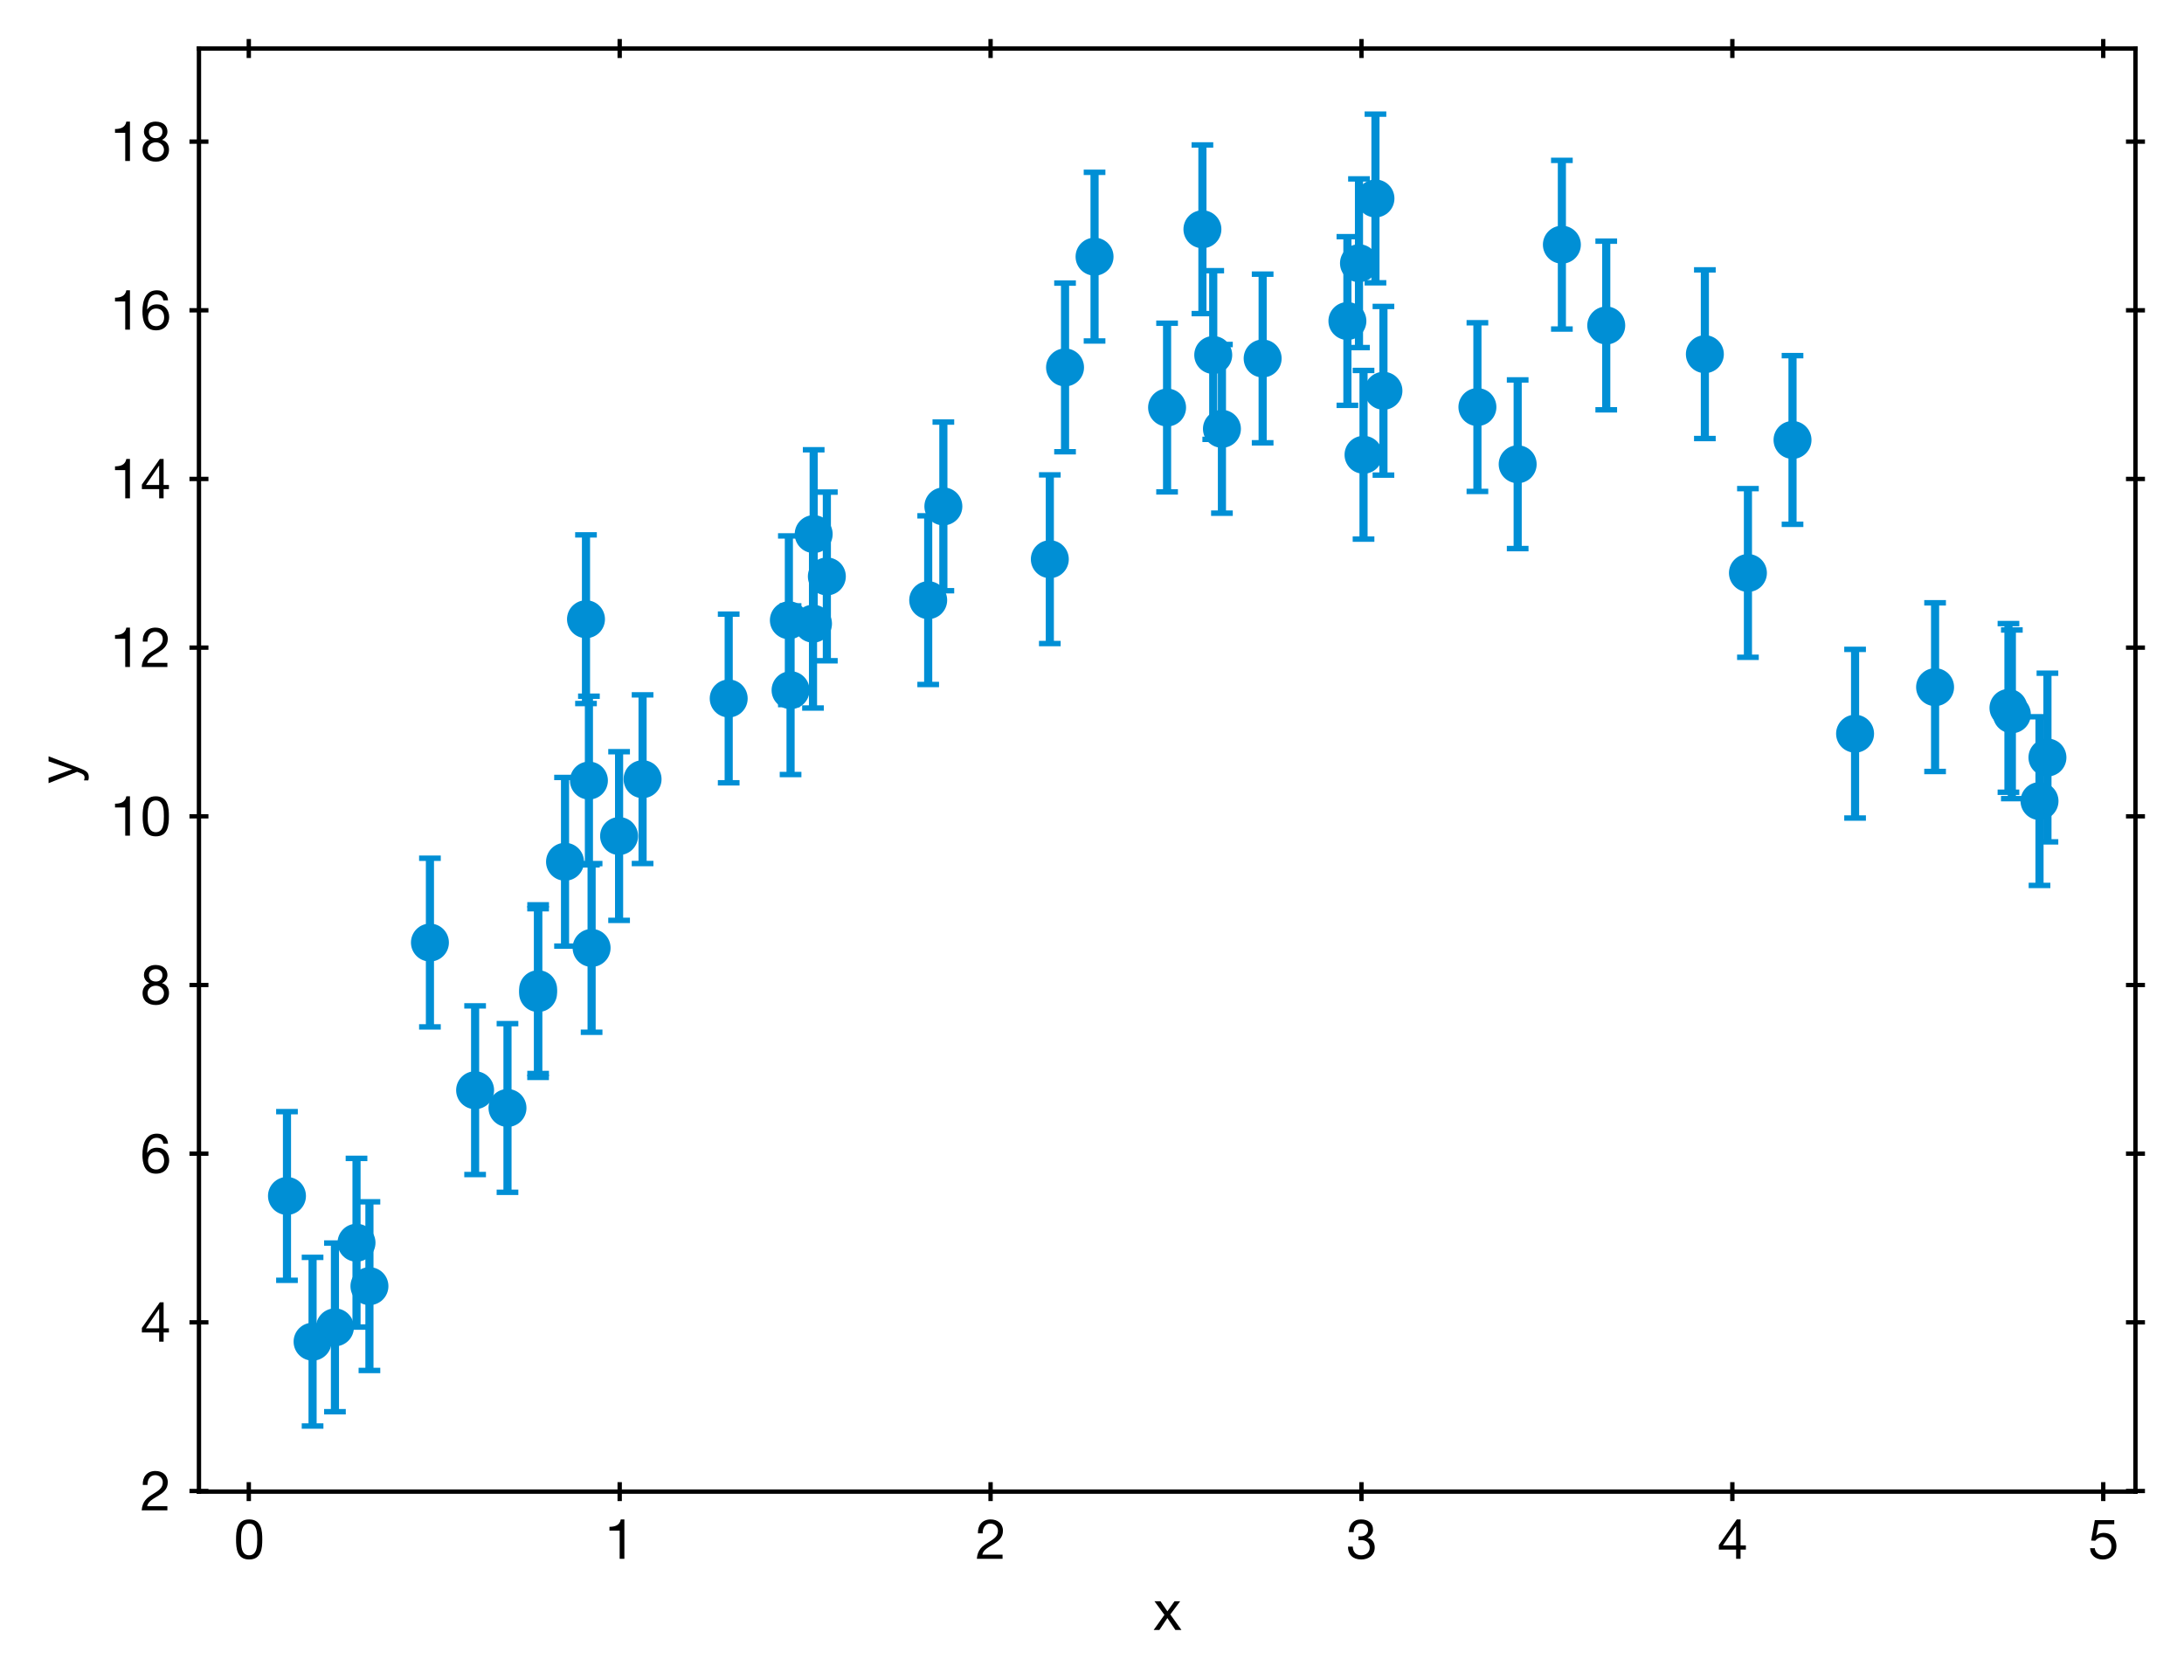 <?xml version="1.0" encoding="utf-8" standalone="no"?>
<!DOCTYPE svg PUBLIC "-//W3C//DTD SVG 1.1//EN"
  "http://www.w3.org/Graphics/SVG/1.1/DTD/svg11.dtd">
<svg height="309.753pt" version="1.1" viewBox="0 0 402.759 309.753" width="402.759pt" xmlns="http://www.w3.org/2000/svg" xmlns:xlink="http://www.w3.org/1999/xlink">
 <defs>
  <style type="text/css">*{stroke-linecap:butt;stroke-linejoin:round;}</style>
 </defs>
 <g id="figure_1">
  <g id="patch_1">
   <path d="M 0 309.753 
L 402.759 309.753 
L 402.759 0 
L 0 0 
z
" style="fill:#ffffff;"/>
  </g>
  <g id="axes_1">
   <g id="patch_2">
    <path d="M 36.689 275.062 
L 393.809 275.062 
L 393.809 8.95 
L 36.689 8.95 
z
" style="fill:#ffffff;"/>
   </g>
   <g id="matplotlib.axis_1">
    <g id="xtick_1">
     <g id="line2d_1">
      <defs>
       <path d="M 0 1.75 
L 0 -1.75 
" id="m9af35f2ca2" style="stroke:#000000;stroke-width:0.8;"/>
      </defs>
      <g>
       <use style="stroke:#000000;stroke-width:0.8;" x="45.882" xlink:href="#m9af35f2ca2" y="275.062"/>
      </g>
     </g>
     <g id="line2d_2">
      <g>
       <use style="stroke:#000000;stroke-width:0.8;" x="45.882" xlink:href="#m9af35f2ca2" y="8.95"/>
      </g>
     </g>
     <g id="text_1">
      <!-- 0 -->
      <g transform="translate(43.103 287.453)scale(0.1 -0.1)">
       <defs>
        <path d="M 269 2227 
C 269 1229 358 -77 1779 -77 
C 3200 -77 3290 1229 3290 2227 
C 3290 3232 3200 4538 1779 4538 
C 358 4538 269 3232 269 2227 
z
M 845 2234 
C 845 2906 851 4058 1779 4058 
C 2707 4058 2714 2906 2714 2234 
C 2714 1555 2707 403 1779 403 
C 851 403 845 1555 845 2234 
z
" id="HelveticaNeue-Roman-30" transform="scale(0.016)"/>
       </defs>
       <use xlink:href="#HelveticaNeue-Roman-30"/>
      </g>
     </g>
    </g>
    <g id="xtick_2">
     <g id="line2d_3">
      <g>
       <use style="stroke:#000000;stroke-width:0.8;" x="114.279" xlink:href="#m9af35f2ca2" y="275.062"/>
      </g>
     </g>
     <g id="line2d_4">
      <g>
       <use style="stroke:#000000;stroke-width:0.8;" x="114.279" xlink:href="#m9af35f2ca2" y="8.95"/>
      </g>
     </g>
     <g id="text_2">
      <!-- 1 -->
      <g transform="translate(111.499 287.453)scale(0.1 -0.1)">
       <defs>
        <path d="M 2278 4538 
L 1862 4538 
C 1741 3853 1178 3686 557 3686 
L 557 3251 
L 1734 3251 
L 1734 0 
L 2278 0 
L 2278 4538 
z
" id="HelveticaNeue-Roman-31" transform="scale(0.016)"/>
       </defs>
       <use xlink:href="#HelveticaNeue-Roman-31"/>
      </g>
     </g>
    </g>
    <g id="xtick_3">
     <g id="line2d_5">
      <g>
       <use style="stroke:#000000;stroke-width:0.8;" x="182.676" xlink:href="#m9af35f2ca2" y="275.062"/>
      </g>
     </g>
     <g id="line2d_6">
      <g>
       <use style="stroke:#000000;stroke-width:0.8;" x="182.676" xlink:href="#m9af35f2ca2" y="8.95"/>
      </g>
     </g>
     <g id="text_3">
      <!-- 2 -->
      <g transform="translate(179.896 287.453)scale(0.1 -0.1)">
       <defs>
        <path d="M 826 2931 
C 806 3475 1075 4058 1709 4058 
C 2189 4058 2586 3731 2586 3238 
C 2586 2611 2195 2330 1427 1856 
C 787 1459 243 1075 154 0 
L 3117 0 
L 3117 480 
L 787 480 
C 896 1043 1491 1331 2061 1677 
C 2624 2029 3162 2432 3162 3232 
C 3162 4077 2534 4538 1741 4538 
C 781 4538 237 3853 282 2931 
L 826 2931 
z
" id="HelveticaNeue-Roman-32" transform="scale(0.016)"/>
       </defs>
       <use xlink:href="#HelveticaNeue-Roman-32"/>
      </g>
     </g>
    </g>
    <g id="xtick_4">
     <g id="line2d_7">
      <g>
       <use style="stroke:#000000;stroke-width:0.8;" x="251.073" xlink:href="#m9af35f2ca2" y="275.062"/>
      </g>
     </g>
     <g id="line2d_8">
      <g>
       <use style="stroke:#000000;stroke-width:0.8;" x="251.073" xlink:href="#m9af35f2ca2" y="8.95"/>
      </g>
     </g>
     <g id="text_4">
      <!-- 3 -->
      <g transform="translate(248.293 287.453)scale(0.1 -0.1)">
       <defs>
        <path d="M 1395 2131 
C 1498 2144 1613 2150 1722 2150 
C 2259 2150 2688 1850 2688 1280 
C 2688 730 2234 403 1702 403 
C 1082 403 755 813 736 1402 
L 192 1402 
C 173 467 781 -77 1702 -77 
C 2554 -77 3264 397 3264 1306 
C 3264 1850 2995 2285 2445 2406 
L 2445 2419 
C 2790 2579 3072 2925 3072 3322 
C 3072 4160 2477 4538 1690 4538 
C 781 4538 320 3936 288 3072 
L 832 3072 
C 838 3603 1094 4058 1690 4058 
C 2150 4058 2496 3802 2496 3328 
C 2496 2835 2093 2586 1632 2586 
C 1555 2586 1478 2586 1395 2592 
L 1395 2131 
z
" id="HelveticaNeue-Roman-33" transform="scale(0.016)"/>
       </defs>
       <use xlink:href="#HelveticaNeue-Roman-33"/>
      </g>
     </g>
    </g>
    <g id="xtick_5">
     <g id="line2d_9">
      <g>
       <use style="stroke:#000000;stroke-width:0.8;" x="319.47" xlink:href="#m9af35f2ca2" y="275.062"/>
      </g>
     </g>
     <g id="line2d_10">
      <g>
       <use style="stroke:#000000;stroke-width:0.8;" x="319.47" xlink:href="#m9af35f2ca2" y="8.95"/>
      </g>
     </g>
     <g id="text_5">
      <!-- 4 -->
      <g transform="translate(316.69 287.453)scale(0.1 -0.1)">
       <defs>
        <path d="M 2682 4538 
L 2246 4538 
L 179 1587 
L 179 1062 
L 2170 1062 
L 2170 0 
L 2682 0 
L 2682 1062 
L 3296 1062 
L 3296 1542 
L 2682 1542 
L 2682 4538 
z
M 646 1542 
L 2157 3763 
L 2170 3763 
L 2170 1542 
L 646 1542 
z
" id="HelveticaNeue-Roman-34" transform="scale(0.016)"/>
       </defs>
       <use xlink:href="#HelveticaNeue-Roman-34"/>
      </g>
     </g>
    </g>
    <g id="xtick_6">
     <g id="line2d_11">
      <g>
       <use style="stroke:#000000;stroke-width:0.8;" x="387.867" xlink:href="#m9af35f2ca2" y="275.062"/>
      </g>
     </g>
     <g id="line2d_12">
      <g>
       <use style="stroke:#000000;stroke-width:0.8;" x="387.867" xlink:href="#m9af35f2ca2" y="8.95"/>
      </g>
     </g>
     <g id="text_6">
      <!-- 5 -->
      <g transform="translate(385.087 287.453)scale(0.1 -0.1)">
       <defs>
        <path d="M 3008 4461 
L 768 4461 
L 346 2106 
L 813 2080 
C 1024 2336 1312 2509 1658 2509 
C 2266 2509 2682 2080 2682 1478 
C 2682 755 2240 403 1722 403 
C 1178 403 800 755 768 1222 
L 224 1222 
C 243 403 883 -77 1670 -77 
C 2726 -77 3258 666 3258 1434 
C 3258 2470 2598 2989 1792 2989 
C 1485 2989 1146 2886 947 2662 
L 934 2675 
L 1178 3981 
L 3008 3981 
L 3008 4461 
z
" id="HelveticaNeue-Roman-35" transform="scale(0.016)"/>
       </defs>
       <use xlink:href="#HelveticaNeue-Roman-35"/>
      </g>
     </g>
    </g>
    <g id="text_7">
     <!-- x -->
     <g transform="translate(212.659 300.573)scale(0.1 -0.1)">
      <defs>
       <path d="M 58 0 
L 717 0 
L 1638 1370 
L 2560 0 
L 3258 0 
L 1978 1786 
L 3117 3309 
L 2464 3309 
L 1638 2150 
L 845 3309 
L 147 3309 
L 1299 1741 
L 58 0 
z
" id="HelveticaNeue-Roman-78" transform="scale(0.016)"/>
      </defs>
      <use xlink:href="#HelveticaNeue-Roman-78"/>
     </g>
    </g>
   </g>
   <g id="matplotlib.axis_2">
    <g id="ytick_1">
     <g id="line2d_13">
      <defs>
       <path d="M 1.75 0 
L -1.75 -0 
" id="m3fcd655aa6" style="stroke:#000000;stroke-width:0.8;"/>
      </defs>
      <g>
       <use style="stroke:#000000;stroke-width:0.8;" x="36.689" xlink:href="#m3fcd655aa6" y="274.95"/>
      </g>
     </g>
     <g id="line2d_14">
      <g>
       <use style="stroke:#000000;stroke-width:0.8;" x="393.809" xlink:href="#m3fcd655aa6" y="274.95"/>
      </g>
     </g>
     <g id="text_8">
      <!-- 2 -->
      <g transform="translate(25.88 278.52)scale(0.1 -0.1)">
       <use xlink:href="#HelveticaNeue-Roman-32"/>
      </g>
     </g>
    </g>
    <g id="ytick_2">
     <g id="line2d_15">
      <g>
       <use style="stroke:#000000;stroke-width:0.8;" x="36.689" xlink:href="#m3fcd655aa6" y="243.846"/>
      </g>
     </g>
     <g id="line2d_16">
      <g>
       <use style="stroke:#000000;stroke-width:0.8;" x="393.809" xlink:href="#m3fcd655aa6" y="243.846"/>
      </g>
     </g>
     <g id="text_9">
      <!-- 4 -->
      <g transform="translate(25.88 247.416)scale(0.1 -0.1)">
       <use xlink:href="#HelveticaNeue-Roman-34"/>
      </g>
     </g>
    </g>
    <g id="ytick_3">
     <g id="line2d_17">
      <g>
       <use style="stroke:#000000;stroke-width:0.8;" x="36.689" xlink:href="#m3fcd655aa6" y="212.742"/>
      </g>
     </g>
     <g id="line2d_18">
      <g>
       <use style="stroke:#000000;stroke-width:0.8;" x="393.809" xlink:href="#m3fcd655aa6" y="212.742"/>
      </g>
     </g>
     <g id="text_10">
      <!-- 6 -->
      <g transform="translate(25.88 216.312)scale(0.1 -0.1)">
       <defs>
        <path d="M 1830 2438 
C 2451 2438 2746 1971 2746 1408 
C 2746 870 2419 403 1830 403 
C 1235 403 890 851 890 1414 
C 890 1984 1222 2438 1830 2438 
z
M 3194 3379 
C 3130 4115 2662 4538 1914 4538 
C 621 4538 243 3354 243 2106 
C 243 1152 461 -77 1805 -77 
C 2950 -77 3322 787 3322 1446 
C 3322 2285 2803 2918 1933 2918 
C 1440 2918 1056 2739 800 2323 
L 787 2336 
C 813 3034 960 4058 1888 4058 
C 2317 4058 2598 3789 2650 3379 
L 3194 3379 
z
" id="HelveticaNeue-Roman-36" transform="scale(0.016)"/>
       </defs>
       <use xlink:href="#HelveticaNeue-Roman-36"/>
      </g>
     </g>
    </g>
    <g id="ytick_4">
     <g id="line2d_19">
      <g>
       <use style="stroke:#000000;stroke-width:0.8;" x="36.689" xlink:href="#m3fcd655aa6" y="181.638"/>
      </g>
     </g>
     <g id="line2d_20">
      <g>
       <use style="stroke:#000000;stroke-width:0.8;" x="393.809" xlink:href="#m3fcd655aa6" y="181.638"/>
      </g>
     </g>
     <g id="text_11">
      <!-- 8 -->
      <g transform="translate(25.88 185.208)scale(0.1 -0.1)">
       <defs>
        <path d="M 832 1280 
C 832 1805 1254 2150 1792 2150 
C 2304 2150 2726 1779 2726 1286 
C 2726 781 2342 403 1798 403 
C 1235 403 832 736 832 1280 
z
M 416 3379 
C 416 2970 672 2592 1050 2438 
C 544 2259 256 1843 256 1306 
C 256 378 928 -77 1798 -77 
C 2637 -77 3302 429 3302 1306 
C 3302 1869 3040 2266 2496 2438 
C 2867 2605 3123 2976 3123 3379 
C 3123 3955 2739 4538 1747 4538 
C 1050 4538 416 4128 416 3379 
z
M 992 3360 
C 992 3814 1350 4058 1786 4058 
C 2227 4058 2547 3814 2547 3360 
C 2547 2899 2227 2630 1798 2630 
C 1350 2630 992 2861 992 3360 
z
" id="HelveticaNeue-Roman-38" transform="scale(0.016)"/>
       </defs>
       <use xlink:href="#HelveticaNeue-Roman-38"/>
      </g>
     </g>
    </g>
    <g id="ytick_5">
     <g id="line2d_21">
      <g>
       <use style="stroke:#000000;stroke-width:0.8;" x="36.689" xlink:href="#m3fcd655aa6" y="150.534"/>
      </g>
     </g>
     <g id="line2d_22">
      <g>
       <use style="stroke:#000000;stroke-width:0.8;" x="393.809" xlink:href="#m3fcd655aa6" y="150.534"/>
      </g>
     </g>
     <g id="text_12">
      <!-- 10 -->
      <g transform="translate(20.32 154.104)scale(0.1 -0.1)">
       <use xlink:href="#HelveticaNeue-Roman-31"/>
       <use x="55.6" xlink:href="#HelveticaNeue-Roman-30"/>
      </g>
     </g>
    </g>
    <g id="ytick_6">
     <g id="line2d_23">
      <g>
       <use style="stroke:#000000;stroke-width:0.8;" x="36.689" xlink:href="#m3fcd655aa6" y="119.429"/>
      </g>
     </g>
     <g id="line2d_24">
      <g>
       <use style="stroke:#000000;stroke-width:0.8;" x="393.809" xlink:href="#m3fcd655aa6" y="119.429"/>
      </g>
     </g>
     <g id="text_13">
      <!-- 12 -->
      <g transform="translate(20.32 123)scale(0.1 -0.1)">
       <use xlink:href="#HelveticaNeue-Roman-31"/>
       <use x="55.6" xlink:href="#HelveticaNeue-Roman-32"/>
      </g>
     </g>
    </g>
    <g id="ytick_7">
     <g id="line2d_25">
      <g>
       <use style="stroke:#000000;stroke-width:0.8;" x="36.689" xlink:href="#m3fcd655aa6" y="88.325"/>
      </g>
     </g>
     <g id="line2d_26">
      <g>
       <use style="stroke:#000000;stroke-width:0.8;" x="393.809" xlink:href="#m3fcd655aa6" y="88.325"/>
      </g>
     </g>
     <g id="text_14">
      <!-- 14 -->
      <g transform="translate(20.32 91.896)scale(0.1 -0.1)">
       <use xlink:href="#HelveticaNeue-Roman-31"/>
       <use x="55.6" xlink:href="#HelveticaNeue-Roman-34"/>
      </g>
     </g>
    </g>
    <g id="ytick_8">
     <g id="line2d_27">
      <g>
       <use style="stroke:#000000;stroke-width:0.8;" x="36.689" xlink:href="#m3fcd655aa6" y="57.221"/>
      </g>
     </g>
     <g id="line2d_28">
      <g>
       <use style="stroke:#000000;stroke-width:0.8;" x="393.809" xlink:href="#m3fcd655aa6" y="57.221"/>
      </g>
     </g>
     <g id="text_15">
      <!-- 16 -->
      <g transform="translate(20.32 60.792)scale(0.1 -0.1)">
       <use xlink:href="#HelveticaNeue-Roman-31"/>
       <use x="55.6" xlink:href="#HelveticaNeue-Roman-36"/>
      </g>
     </g>
    </g>
    <g id="ytick_9">
     <g id="line2d_29">
      <g>
       <use style="stroke:#000000;stroke-width:0.8;" x="36.689" xlink:href="#m3fcd655aa6" y="26.117"/>
      </g>
     </g>
     <g id="line2d_30">
      <g>
       <use style="stroke:#000000;stroke-width:0.8;" x="393.809" xlink:href="#m3fcd655aa6" y="26.117"/>
      </g>
     </g>
     <g id="text_16">
      <!-- 18 -->
      <g transform="translate(20.32 29.688)scale(0.1 -0.1)">
       <use xlink:href="#HelveticaNeue-Roman-31"/>
       <use x="55.6" xlink:href="#HelveticaNeue-Roman-38"/>
      </g>
     </g>
    </g>
    <g id="text_17">
     <!-- y -->
     <g transform="translate(14.25 144.506)rotate(-90)scale(0.1 -0.1)">
      <defs>
       <path d="M 3149 3309 
L 2573 3309 
L 1645 602 
L 1632 602 
L 666 3309 
L 51 3309 
L 1363 19 
L 1139 -544 
C 1037 -736 915 -845 691 -845 
C 582 -845 474 -800 371 -768 
L 371 -1267 
C 493 -1312 621 -1325 749 -1325 
C 1235 -1325 1459 -1088 1709 -442 
L 3149 3309 
z
" id="HelveticaNeue-Roman-79" transform="scale(0.016)"/>
      </defs>
      <use xlink:href="#HelveticaNeue-Roman-79"/>
     </g>
    </g>
   </g>
   <g id="LineCollection_1">
    <path clip-path="url(#p4f58984de0)" d="M 173.969 108.934 
L 173.969 77.83 
" style="fill:none;stroke:#008fd5;stroke-width:1.5;"/>
    <path clip-path="url(#p4f58984de0)" d="M 371.012 147.273 
L 371.012 116.169 
" style="fill:none;stroke:#008fd5;stroke-width:1.5;"/>
    <path clip-path="url(#p4f58984de0)" d="M 296.213 75.572 
L 296.213 44.468 
" style="fill:none;stroke:#008fd5;stroke-width:1.5;"/>
    <path clip-path="url(#p4f58984de0)" d="M 250.614 64.092 
L 250.614 32.988 
" style="fill:none;stroke:#008fd5;stroke-width:1.5;"/>
    <path clip-path="url(#p4f58984de0)" d="M 99.238 197.963 
L 99.238 166.859 
" style="fill:none;stroke:#008fd5;stroke-width:1.5;"/>
    <path clip-path="url(#p4f58984de0)" d="M 99.23 198.68 
L 99.23 167.576 
" style="fill:none;stroke:#008fd5;stroke-width:1.5;"/>
    <path clip-path="url(#p4f58984de0)" d="M 65.746 244.717 
L 65.746 213.613 
" style="fill:none;stroke:#008fd5;stroke-width:1.5;"/>
    <path clip-path="url(#p4f58984de0)" d="M 342.101 150.85 
L 342.101 119.746 
" style="fill:none;stroke:#008fd5;stroke-width:1.5;"/>
    <path clip-path="url(#p4f58984de0)" d="M 251.454 99.418 
L 251.454 68.314 
" style="fill:none;stroke:#008fd5;stroke-width:1.5;"/>
    <path clip-path="url(#p4f58984de0)" d="M 288.032 60.673 
L 288.032 29.569 
" style="fill:none;stroke:#008fd5;stroke-width:1.5;"/>
    <path clip-path="url(#p4f58984de0)" d="M 52.922 236.094 
L 52.922 204.99 
" style="fill:none;stroke:#008fd5;stroke-width:1.5;"/>
    <path clip-path="url(#p4f58984de0)" d="M 377.576 155.241 
L 377.576 124.137 
" style="fill:none;stroke:#008fd5;stroke-width:1.5;"/>
    <path clip-path="url(#p4f58984de0)" d="M 330.565 96.685 
L 330.565 65.58 
" style="fill:none;stroke:#008fd5;stroke-width:1.5;"/>
    <path clip-path="url(#p4f58984de0)" d="M 118.499 159.239 
L 118.499 128.135 
" style="fill:none;stroke:#008fd5;stroke-width:1.5;"/>
    <path clip-path="url(#p4f58984de0)" d="M 108.064 129.74 
L 108.064 98.636 
" style="fill:none;stroke:#008fd5;stroke-width:1.5;"/>
    <path clip-path="url(#p4f58984de0)" d="M 108.604 159.49 
L 108.604 128.386 
" style="fill:none;stroke:#008fd5;stroke-width:1.5;"/>
    <path clip-path="url(#p4f58984de0)" d="M 149.928 130.562 
L 149.928 99.458 
" style="fill:none;stroke:#008fd5;stroke-width:1.5;"/>
    <path clip-path="url(#p4f58984de0)" d="M 225.341 94.632 
L 225.341 63.528 
" style="fill:none;stroke:#008fd5;stroke-width:1.5;"/>
    <path clip-path="url(#p4f58984de0)" d="M 193.601 118.674 
L 193.601 87.57 
" style="fill:none;stroke:#008fd5;stroke-width:1.5;"/>
    <path clip-path="url(#p4f58984de0)" d="M 145.478 129.931 
L 145.478 98.827 
" style="fill:none;stroke:#008fd5;stroke-width:1.5;"/>
    <path clip-path="url(#p4f58984de0)" d="M 255.126 87.617 
L 255.126 56.513 
" style="fill:none;stroke:#008fd5;stroke-width:1.5;"/>
    <path clip-path="url(#p4f58984de0)" d="M 93.587 219.867 
L 93.587 188.763 
" style="fill:none;stroke:#008fd5;stroke-width:1.5;"/>
    <path clip-path="url(#p4f58984de0)" d="M 145.791 142.827 
L 145.791 111.723 
" style="fill:none;stroke:#008fd5;stroke-width:1.5;"/>
    <path clip-path="url(#p4f58984de0)" d="M 171.172 126.225 
L 171.172 95.121 
" style="fill:none;stroke:#008fd5;stroke-width:1.5;"/>
    <path clip-path="url(#p4f58984de0)" d="M 201.851 62.882 
L 201.851 31.778 
" style="fill:none;stroke:#008fd5;stroke-width:1.5;"/>
    <path clip-path="url(#p4f58984de0)" d="M 314.4 80.865 
L 314.4 49.761 
" style="fill:none;stroke:#008fd5;stroke-width:1.5;"/>
    <path clip-path="url(#p4f58984de0)" d="M 114.168 169.724 
L 114.168 138.62 
" style="fill:none;stroke:#008fd5;stroke-width:1.5;"/>
    <path clip-path="url(#p4f58984de0)" d="M 221.742 57.832 
L 221.742 26.728 
" style="fill:none;stroke:#008fd5;stroke-width:1.5;"/>
    <path clip-path="url(#p4f58984de0)" d="M 248.479 74.749 
L 248.479 43.645 
" style="fill:none;stroke:#008fd5;stroke-width:1.5;"/>
    <path clip-path="url(#p4f58984de0)" d="M 61.768 260.324 
L 61.768 229.22 
" style="fill:none;stroke:#008fd5;stroke-width:1.5;"/>
    <path clip-path="url(#p4f58984de0)" d="M 253.653 52.15 
L 253.653 21.046 
" style="fill:none;stroke:#008fd5;stroke-width:1.5;"/>
    <path clip-path="url(#p4f58984de0)" d="M 104.199 174.466 
L 104.199 143.362 
" style="fill:none;stroke:#008fd5;stroke-width:1.5;"/>
    <path clip-path="url(#p4f58984de0)" d="M 68.129 252.727 
L 68.129 221.623 
" style="fill:none;stroke:#008fd5;stroke-width:1.5;"/>
    <path clip-path="url(#p4f58984de0)" d="M 370.386 146.098 
L 370.386 114.994 
" style="fill:none;stroke:#008fd5;stroke-width:1.5;"/>
    <path clip-path="url(#p4f58984de0)" d="M 376.113 163.277 
L 376.113 132.173 
" style="fill:none;stroke:#008fd5;stroke-width:1.5;"/>
    <path clip-path="url(#p4f58984de0)" d="M 322.342 121.213 
L 322.342 90.109 
" style="fill:none;stroke:#008fd5;stroke-width:1.5;"/>
    <path clip-path="url(#p4f58984de0)" d="M 150.055 114.042 
L 150.055 82.938 
" style="fill:none;stroke:#008fd5;stroke-width:1.5;"/>
    <path clip-path="url(#p4f58984de0)" d="M 79.285 189.365 
L 79.285 158.261 
" style="fill:none;stroke:#008fd5;stroke-width:1.5;"/>
    <path clip-path="url(#p4f58984de0)" d="M 279.879 101.163 
L 279.879 70.059 
" style="fill:none;stroke:#008fd5;stroke-width:1.5;"/>
    <path clip-path="url(#p4f58984de0)" d="M 196.408 83.306 
L 196.408 52.202 
" style="fill:none;stroke:#008fd5;stroke-width:1.5;"/>
    <path clip-path="url(#p4f58984de0)" d="M 87.617 216.596 
L 87.617 185.492 
" style="fill:none;stroke:#008fd5;stroke-width:1.5;"/>
    <path clip-path="url(#p4f58984de0)" d="M 215.225 90.703 
L 215.225 59.599 
" style="fill:none;stroke:#008fd5;stroke-width:1.5;"/>
    <path clip-path="url(#p4f58984de0)" d="M 57.643 262.966 
L 57.643 231.862 
" style="fill:none;stroke:#008fd5;stroke-width:1.5;"/>
    <path clip-path="url(#p4f58984de0)" d="M 356.856 142.266 
L 356.856 111.162 
" style="fill:none;stroke:#008fd5;stroke-width:1.5;"/>
    <path clip-path="url(#p4f58984de0)" d="M 134.381 144.357 
L 134.381 113.253 
" style="fill:none;stroke:#008fd5;stroke-width:1.5;"/>
    <path clip-path="url(#p4f58984de0)" d="M 272.455 90.62 
L 272.455 59.516 
" style="fill:none;stroke:#008fd5;stroke-width:1.5;"/>
    <path clip-path="url(#p4f58984de0)" d="M 152.483 121.848 
L 152.483 90.744 
" style="fill:none;stroke:#008fd5;stroke-width:1.5;"/>
    <path clip-path="url(#p4f58984de0)" d="M 223.737 81.016 
L 223.737 49.912 
" style="fill:none;stroke:#008fd5;stroke-width:1.5;"/>
    <path clip-path="url(#p4f58984de0)" d="M 232.849 81.658 
L 232.849 50.554 
" style="fill:none;stroke:#008fd5;stroke-width:1.5;"/>
    <path clip-path="url(#p4f58984de0)" d="M 109.1 190.356 
L 109.1 159.252 
" style="fill:none;stroke:#008fd5;stroke-width:1.5;"/>
   </g>
   <g id="line2d_31">
    <defs>
     <path d="M 2 0 
L -2 -0 
" id="m467eaa30ca" style="stroke:#008fd5;"/>
    </defs>
    <g clip-path="url(#p4f58984de0)">
     <use style="fill:#008fd5;stroke:#008fd5;" x="173.969" xlink:href="#m467eaa30ca" y="108.934"/>
     <use style="fill:#008fd5;stroke:#008fd5;" x="371.012" xlink:href="#m467eaa30ca" y="147.273"/>
     <use style="fill:#008fd5;stroke:#008fd5;" x="296.213" xlink:href="#m467eaa30ca" y="75.572"/>
     <use style="fill:#008fd5;stroke:#008fd5;" x="250.614" xlink:href="#m467eaa30ca" y="64.092"/>
     <use style="fill:#008fd5;stroke:#008fd5;" x="99.238" xlink:href="#m467eaa30ca" y="197.963"/>
     <use style="fill:#008fd5;stroke:#008fd5;" x="99.23" xlink:href="#m467eaa30ca" y="198.68"/>
     <use style="fill:#008fd5;stroke:#008fd5;" x="65.746" xlink:href="#m467eaa30ca" y="244.717"/>
     <use style="fill:#008fd5;stroke:#008fd5;" x="342.101" xlink:href="#m467eaa30ca" y="150.85"/>
     <use style="fill:#008fd5;stroke:#008fd5;" x="251.454" xlink:href="#m467eaa30ca" y="99.418"/>
     <use style="fill:#008fd5;stroke:#008fd5;" x="288.032" xlink:href="#m467eaa30ca" y="60.673"/>
     <use style="fill:#008fd5;stroke:#008fd5;" x="52.922" xlink:href="#m467eaa30ca" y="236.094"/>
     <use style="fill:#008fd5;stroke:#008fd5;" x="377.576" xlink:href="#m467eaa30ca" y="155.241"/>
     <use style="fill:#008fd5;stroke:#008fd5;" x="330.565" xlink:href="#m467eaa30ca" y="96.685"/>
     <use style="fill:#008fd5;stroke:#008fd5;" x="118.499" xlink:href="#m467eaa30ca" y="159.239"/>
     <use style="fill:#008fd5;stroke:#008fd5;" x="108.064" xlink:href="#m467eaa30ca" y="129.74"/>
     <use style="fill:#008fd5;stroke:#008fd5;" x="108.604" xlink:href="#m467eaa30ca" y="159.49"/>
     <use style="fill:#008fd5;stroke:#008fd5;" x="149.928" xlink:href="#m467eaa30ca" y="130.562"/>
     <use style="fill:#008fd5;stroke:#008fd5;" x="225.341" xlink:href="#m467eaa30ca" y="94.632"/>
     <use style="fill:#008fd5;stroke:#008fd5;" x="193.601" xlink:href="#m467eaa30ca" y="118.674"/>
     <use style="fill:#008fd5;stroke:#008fd5;" x="145.478" xlink:href="#m467eaa30ca" y="129.931"/>
     <use style="fill:#008fd5;stroke:#008fd5;" x="255.126" xlink:href="#m467eaa30ca" y="87.617"/>
     <use style="fill:#008fd5;stroke:#008fd5;" x="93.587" xlink:href="#m467eaa30ca" y="219.867"/>
     <use style="fill:#008fd5;stroke:#008fd5;" x="145.791" xlink:href="#m467eaa30ca" y="142.827"/>
     <use style="fill:#008fd5;stroke:#008fd5;" x="171.172" xlink:href="#m467eaa30ca" y="126.225"/>
     <use style="fill:#008fd5;stroke:#008fd5;" x="201.851" xlink:href="#m467eaa30ca" y="62.882"/>
     <use style="fill:#008fd5;stroke:#008fd5;" x="314.4" xlink:href="#m467eaa30ca" y="80.865"/>
     <use style="fill:#008fd5;stroke:#008fd5;" x="114.168" xlink:href="#m467eaa30ca" y="169.724"/>
     <use style="fill:#008fd5;stroke:#008fd5;" x="221.742" xlink:href="#m467eaa30ca" y="57.832"/>
     <use style="fill:#008fd5;stroke:#008fd5;" x="248.479" xlink:href="#m467eaa30ca" y="74.749"/>
     <use style="fill:#008fd5;stroke:#008fd5;" x="61.768" xlink:href="#m467eaa30ca" y="260.324"/>
     <use style="fill:#008fd5;stroke:#008fd5;" x="253.653" xlink:href="#m467eaa30ca" y="52.15"/>
     <use style="fill:#008fd5;stroke:#008fd5;" x="104.199" xlink:href="#m467eaa30ca" y="174.466"/>
     <use style="fill:#008fd5;stroke:#008fd5;" x="68.129" xlink:href="#m467eaa30ca" y="252.727"/>
     <use style="fill:#008fd5;stroke:#008fd5;" x="370.386" xlink:href="#m467eaa30ca" y="146.098"/>
     <use style="fill:#008fd5;stroke:#008fd5;" x="376.113" xlink:href="#m467eaa30ca" y="163.277"/>
     <use style="fill:#008fd5;stroke:#008fd5;" x="322.342" xlink:href="#m467eaa30ca" y="121.213"/>
     <use style="fill:#008fd5;stroke:#008fd5;" x="150.055" xlink:href="#m467eaa30ca" y="114.042"/>
     <use style="fill:#008fd5;stroke:#008fd5;" x="79.285" xlink:href="#m467eaa30ca" y="189.365"/>
     <use style="fill:#008fd5;stroke:#008fd5;" x="279.879" xlink:href="#m467eaa30ca" y="101.163"/>
     <use style="fill:#008fd5;stroke:#008fd5;" x="196.408" xlink:href="#m467eaa30ca" y="83.306"/>
     <use style="fill:#008fd5;stroke:#008fd5;" x="87.617" xlink:href="#m467eaa30ca" y="216.596"/>
     <use style="fill:#008fd5;stroke:#008fd5;" x="215.225" xlink:href="#m467eaa30ca" y="90.703"/>
     <use style="fill:#008fd5;stroke:#008fd5;" x="57.643" xlink:href="#m467eaa30ca" y="262.966"/>
     <use style="fill:#008fd5;stroke:#008fd5;" x="356.856" xlink:href="#m467eaa30ca" y="142.266"/>
     <use style="fill:#008fd5;stroke:#008fd5;" x="134.381" xlink:href="#m467eaa30ca" y="144.357"/>
     <use style="fill:#008fd5;stroke:#008fd5;" x="272.455" xlink:href="#m467eaa30ca" y="90.62"/>
     <use style="fill:#008fd5;stroke:#008fd5;" x="152.483" xlink:href="#m467eaa30ca" y="121.848"/>
     <use style="fill:#008fd5;stroke:#008fd5;" x="223.737" xlink:href="#m467eaa30ca" y="81.016"/>
     <use style="fill:#008fd5;stroke:#008fd5;" x="232.849" xlink:href="#m467eaa30ca" y="81.658"/>
     <use style="fill:#008fd5;stroke:#008fd5;" x="109.1" xlink:href="#m467eaa30ca" y="190.356"/>
    </g>
   </g>
   <g id="line2d_32">
    <g clip-path="url(#p4f58984de0)">
     <use style="fill:#008fd5;stroke:#008fd5;" x="173.969" xlink:href="#m467eaa30ca" y="77.83"/>
     <use style="fill:#008fd5;stroke:#008fd5;" x="371.012" xlink:href="#m467eaa30ca" y="116.169"/>
     <use style="fill:#008fd5;stroke:#008fd5;" x="296.213" xlink:href="#m467eaa30ca" y="44.468"/>
     <use style="fill:#008fd5;stroke:#008fd5;" x="250.614" xlink:href="#m467eaa30ca" y="32.988"/>
     <use style="fill:#008fd5;stroke:#008fd5;" x="99.238" xlink:href="#m467eaa30ca" y="166.859"/>
     <use style="fill:#008fd5;stroke:#008fd5;" x="99.23" xlink:href="#m467eaa30ca" y="167.576"/>
     <use style="fill:#008fd5;stroke:#008fd5;" x="65.746" xlink:href="#m467eaa30ca" y="213.613"/>
     <use style="fill:#008fd5;stroke:#008fd5;" x="342.101" xlink:href="#m467eaa30ca" y="119.746"/>
     <use style="fill:#008fd5;stroke:#008fd5;" x="251.454" xlink:href="#m467eaa30ca" y="68.314"/>
     <use style="fill:#008fd5;stroke:#008fd5;" x="288.032" xlink:href="#m467eaa30ca" y="29.569"/>
     <use style="fill:#008fd5;stroke:#008fd5;" x="52.922" xlink:href="#m467eaa30ca" y="204.99"/>
     <use style="fill:#008fd5;stroke:#008fd5;" x="377.576" xlink:href="#m467eaa30ca" y="124.137"/>
     <use style="fill:#008fd5;stroke:#008fd5;" x="330.565" xlink:href="#m467eaa30ca" y="65.58"/>
     <use style="fill:#008fd5;stroke:#008fd5;" x="118.499" xlink:href="#m467eaa30ca" y="128.135"/>
     <use style="fill:#008fd5;stroke:#008fd5;" x="108.064" xlink:href="#m467eaa30ca" y="98.636"/>
     <use style="fill:#008fd5;stroke:#008fd5;" x="108.604" xlink:href="#m467eaa30ca" y="128.386"/>
     <use style="fill:#008fd5;stroke:#008fd5;" x="149.928" xlink:href="#m467eaa30ca" y="99.458"/>
     <use style="fill:#008fd5;stroke:#008fd5;" x="225.341" xlink:href="#m467eaa30ca" y="63.528"/>
     <use style="fill:#008fd5;stroke:#008fd5;" x="193.601" xlink:href="#m467eaa30ca" y="87.57"/>
     <use style="fill:#008fd5;stroke:#008fd5;" x="145.478" xlink:href="#m467eaa30ca" y="98.827"/>
     <use style="fill:#008fd5;stroke:#008fd5;" x="255.126" xlink:href="#m467eaa30ca" y="56.513"/>
     <use style="fill:#008fd5;stroke:#008fd5;" x="93.587" xlink:href="#m467eaa30ca" y="188.763"/>
     <use style="fill:#008fd5;stroke:#008fd5;" x="145.791" xlink:href="#m467eaa30ca" y="111.723"/>
     <use style="fill:#008fd5;stroke:#008fd5;" x="171.172" xlink:href="#m467eaa30ca" y="95.121"/>
     <use style="fill:#008fd5;stroke:#008fd5;" x="201.851" xlink:href="#m467eaa30ca" y="31.778"/>
     <use style="fill:#008fd5;stroke:#008fd5;" x="314.4" xlink:href="#m467eaa30ca" y="49.761"/>
     <use style="fill:#008fd5;stroke:#008fd5;" x="114.168" xlink:href="#m467eaa30ca" y="138.62"/>
     <use style="fill:#008fd5;stroke:#008fd5;" x="221.742" xlink:href="#m467eaa30ca" y="26.728"/>
     <use style="fill:#008fd5;stroke:#008fd5;" x="248.479" xlink:href="#m467eaa30ca" y="43.645"/>
     <use style="fill:#008fd5;stroke:#008fd5;" x="61.768" xlink:href="#m467eaa30ca" y="229.22"/>
     <use style="fill:#008fd5;stroke:#008fd5;" x="253.653" xlink:href="#m467eaa30ca" y="21.046"/>
     <use style="fill:#008fd5;stroke:#008fd5;" x="104.199" xlink:href="#m467eaa30ca" y="143.362"/>
     <use style="fill:#008fd5;stroke:#008fd5;" x="68.129" xlink:href="#m467eaa30ca" y="221.623"/>
     <use style="fill:#008fd5;stroke:#008fd5;" x="370.386" xlink:href="#m467eaa30ca" y="114.994"/>
     <use style="fill:#008fd5;stroke:#008fd5;" x="376.113" xlink:href="#m467eaa30ca" y="132.173"/>
     <use style="fill:#008fd5;stroke:#008fd5;" x="322.342" xlink:href="#m467eaa30ca" y="90.109"/>
     <use style="fill:#008fd5;stroke:#008fd5;" x="150.055" xlink:href="#m467eaa30ca" y="82.938"/>
     <use style="fill:#008fd5;stroke:#008fd5;" x="79.285" xlink:href="#m467eaa30ca" y="158.261"/>
     <use style="fill:#008fd5;stroke:#008fd5;" x="279.879" xlink:href="#m467eaa30ca" y="70.059"/>
     <use style="fill:#008fd5;stroke:#008fd5;" x="196.408" xlink:href="#m467eaa30ca" y="52.202"/>
     <use style="fill:#008fd5;stroke:#008fd5;" x="87.617" xlink:href="#m467eaa30ca" y="185.492"/>
     <use style="fill:#008fd5;stroke:#008fd5;" x="215.225" xlink:href="#m467eaa30ca" y="59.599"/>
     <use style="fill:#008fd5;stroke:#008fd5;" x="57.643" xlink:href="#m467eaa30ca" y="231.862"/>
     <use style="fill:#008fd5;stroke:#008fd5;" x="356.856" xlink:href="#m467eaa30ca" y="111.162"/>
     <use style="fill:#008fd5;stroke:#008fd5;" x="134.381" xlink:href="#m467eaa30ca" y="113.253"/>
     <use style="fill:#008fd5;stroke:#008fd5;" x="272.455" xlink:href="#m467eaa30ca" y="59.516"/>
     <use style="fill:#008fd5;stroke:#008fd5;" x="152.483" xlink:href="#m467eaa30ca" y="90.744"/>
     <use style="fill:#008fd5;stroke:#008fd5;" x="223.737" xlink:href="#m467eaa30ca" y="49.912"/>
     <use style="fill:#008fd5;stroke:#008fd5;" x="232.849" xlink:href="#m467eaa30ca" y="50.554"/>
     <use style="fill:#008fd5;stroke:#008fd5;" x="109.1" xlink:href="#m467eaa30ca" y="159.252"/>
    </g>
   </g>
   <g id="line2d_33">
    <defs>
     <path d="M 0 3 
C 0.796 3 1.559 2.684 2.121 2.121 
C 2.684 1.559 3 0.796 3 0 
C 3 -0.796 2.684 -1.559 2.121 -2.121 
C 1.559 -2.684 0.796 -3 0 -3 
C -0.796 -3 -1.559 -2.684 -2.121 -2.121 
C -2.684 -1.559 -3 -0.796 -3 0 
C -3 0.796 -2.684 1.559 -2.121 2.121 
C -1.559 2.684 -0.796 3 0 3 
z
" id="m3192ea8f45" style="stroke:#008fd5;"/>
    </defs>
    <g clip-path="url(#p4f58984de0)">
     <use style="fill:#008fd5;stroke:#008fd5;" x="173.969" xlink:href="#m3192ea8f45" y="93.382"/>
     <use style="fill:#008fd5;stroke:#008fd5;" x="371.012" xlink:href="#m3192ea8f45" y="131.721"/>
     <use style="fill:#008fd5;stroke:#008fd5;" x="296.213" xlink:href="#m3192ea8f45" y="60.02"/>
     <use style="fill:#008fd5;stroke:#008fd5;" x="250.614" xlink:href="#m3192ea8f45" y="48.54"/>
     <use style="fill:#008fd5;stroke:#008fd5;" x="99.238" xlink:href="#m3192ea8f45" y="182.411"/>
     <use style="fill:#008fd5;stroke:#008fd5;" x="99.23" xlink:href="#m3192ea8f45" y="183.128"/>
     <use style="fill:#008fd5;stroke:#008fd5;" x="65.746" xlink:href="#m3192ea8f45" y="229.165"/>
     <use style="fill:#008fd5;stroke:#008fd5;" x="342.101" xlink:href="#m3192ea8f45" y="135.298"/>
     <use style="fill:#008fd5;stroke:#008fd5;" x="251.454" xlink:href="#m3192ea8f45" y="83.866"/>
     <use style="fill:#008fd5;stroke:#008fd5;" x="288.032" xlink:href="#m3192ea8f45" y="45.121"/>
     <use style="fill:#008fd5;stroke:#008fd5;" x="52.922" xlink:href="#m3192ea8f45" y="220.542"/>
     <use style="fill:#008fd5;stroke:#008fd5;" x="377.576" xlink:href="#m3192ea8f45" y="139.689"/>
     <use style="fill:#008fd5;stroke:#008fd5;" x="330.565" xlink:href="#m3192ea8f45" y="81.132"/>
     <use style="fill:#008fd5;stroke:#008fd5;" x="118.499" xlink:href="#m3192ea8f45" y="143.687"/>
     <use style="fill:#008fd5;stroke:#008fd5;" x="108.064" xlink:href="#m3192ea8f45" y="114.188"/>
     <use style="fill:#008fd5;stroke:#008fd5;" x="108.604" xlink:href="#m3192ea8f45" y="143.938"/>
     <use style="fill:#008fd5;stroke:#008fd5;" x="149.928" xlink:href="#m3192ea8f45" y="115.01"/>
     <use style="fill:#008fd5;stroke:#008fd5;" x="225.341" xlink:href="#m3192ea8f45" y="79.08"/>
     <use style="fill:#008fd5;stroke:#008fd5;" x="193.601" xlink:href="#m3192ea8f45" y="103.122"/>
     <use style="fill:#008fd5;stroke:#008fd5;" x="145.478" xlink:href="#m3192ea8f45" y="114.379"/>
     <use style="fill:#008fd5;stroke:#008fd5;" x="255.126" xlink:href="#m3192ea8f45" y="72.065"/>
     <use style="fill:#008fd5;stroke:#008fd5;" x="93.587" xlink:href="#m3192ea8f45" y="204.315"/>
     <use style="fill:#008fd5;stroke:#008fd5;" x="145.791" xlink:href="#m3192ea8f45" y="127.275"/>
     <use style="fill:#008fd5;stroke:#008fd5;" x="171.172" xlink:href="#m3192ea8f45" y="110.673"/>
     <use style="fill:#008fd5;stroke:#008fd5;" x="201.851" xlink:href="#m3192ea8f45" y="47.33"/>
     <use style="fill:#008fd5;stroke:#008fd5;" x="314.4" xlink:href="#m3192ea8f45" y="65.313"/>
     <use style="fill:#008fd5;stroke:#008fd5;" x="114.168" xlink:href="#m3192ea8f45" y="154.172"/>
     <use style="fill:#008fd5;stroke:#008fd5;" x="221.742" xlink:href="#m3192ea8f45" y="42.28"/>
     <use style="fill:#008fd5;stroke:#008fd5;" x="248.479" xlink:href="#m3192ea8f45" y="59.197"/>
     <use style="fill:#008fd5;stroke:#008fd5;" x="61.768" xlink:href="#m3192ea8f45" y="244.772"/>
     <use style="fill:#008fd5;stroke:#008fd5;" x="253.653" xlink:href="#m3192ea8f45" y="36.598"/>
     <use style="fill:#008fd5;stroke:#008fd5;" x="104.199" xlink:href="#m3192ea8f45" y="158.914"/>
     <use style="fill:#008fd5;stroke:#008fd5;" x="68.129" xlink:href="#m3192ea8f45" y="237.175"/>
     <use style="fill:#008fd5;stroke:#008fd5;" x="370.386" xlink:href="#m3192ea8f45" y="130.546"/>
     <use style="fill:#008fd5;stroke:#008fd5;" x="376.113" xlink:href="#m3192ea8f45" y="147.725"/>
     <use style="fill:#008fd5;stroke:#008fd5;" x="322.342" xlink:href="#m3192ea8f45" y="105.661"/>
     <use style="fill:#008fd5;stroke:#008fd5;" x="150.055" xlink:href="#m3192ea8f45" y="98.49"/>
     <use style="fill:#008fd5;stroke:#008fd5;" x="79.285" xlink:href="#m3192ea8f45" y="173.813"/>
     <use style="fill:#008fd5;stroke:#008fd5;" x="279.879" xlink:href="#m3192ea8f45" y="85.611"/>
     <use style="fill:#008fd5;stroke:#008fd5;" x="196.408" xlink:href="#m3192ea8f45" y="67.754"/>
     <use style="fill:#008fd5;stroke:#008fd5;" x="87.617" xlink:href="#m3192ea8f45" y="201.044"/>
     <use style="fill:#008fd5;stroke:#008fd5;" x="215.225" xlink:href="#m3192ea8f45" y="75.151"/>
     <use style="fill:#008fd5;stroke:#008fd5;" x="57.643" xlink:href="#m3192ea8f45" y="247.414"/>
     <use style="fill:#008fd5;stroke:#008fd5;" x="356.856" xlink:href="#m3192ea8f45" y="126.714"/>
     <use style="fill:#008fd5;stroke:#008fd5;" x="134.381" xlink:href="#m3192ea8f45" y="128.805"/>
     <use style="fill:#008fd5;stroke:#008fd5;" x="272.455" xlink:href="#m3192ea8f45" y="75.068"/>
     <use style="fill:#008fd5;stroke:#008fd5;" x="152.483" xlink:href="#m3192ea8f45" y="106.296"/>
     <use style="fill:#008fd5;stroke:#008fd5;" x="223.737" xlink:href="#m3192ea8f45" y="65.464"/>
     <use style="fill:#008fd5;stroke:#008fd5;" x="232.849" xlink:href="#m3192ea8f45" y="66.106"/>
     <use style="fill:#008fd5;stroke:#008fd5;" x="109.1" xlink:href="#m3192ea8f45" y="174.804"/>
    </g>
   </g>
   <g id="patch_3">
    <path d="M 36.689 275.062 
L 36.689 8.95 
" style="fill:none;stroke:#000000;stroke-linecap:square;stroke-linejoin:miter;stroke-width:0.8;"/>
   </g>
   <g id="patch_4">
    <path d="M 393.809 275.062 
L 393.809 8.95 
" style="fill:none;stroke:#000000;stroke-linecap:square;stroke-linejoin:miter;stroke-width:0.8;"/>
   </g>
   <g id="patch_5">
    <path d="M 36.689 275.062 
L 393.809 275.062 
" style="fill:none;stroke:#000000;stroke-linecap:square;stroke-linejoin:miter;stroke-width:0.8;"/>
   </g>
   <g id="patch_6">
    <path d="M 36.689 8.95 
L 393.809 8.95 
" style="fill:none;stroke:#000000;stroke-linecap:square;stroke-linejoin:miter;stroke-width:0.8;"/>
   </g>
  </g>
 </g>
 <defs>
  <clipPath id="p4f58984de0">
   <rect height="266.112" width="357.12" x="36.689" y="8.95"/>
  </clipPath>
 </defs>
</svg>
